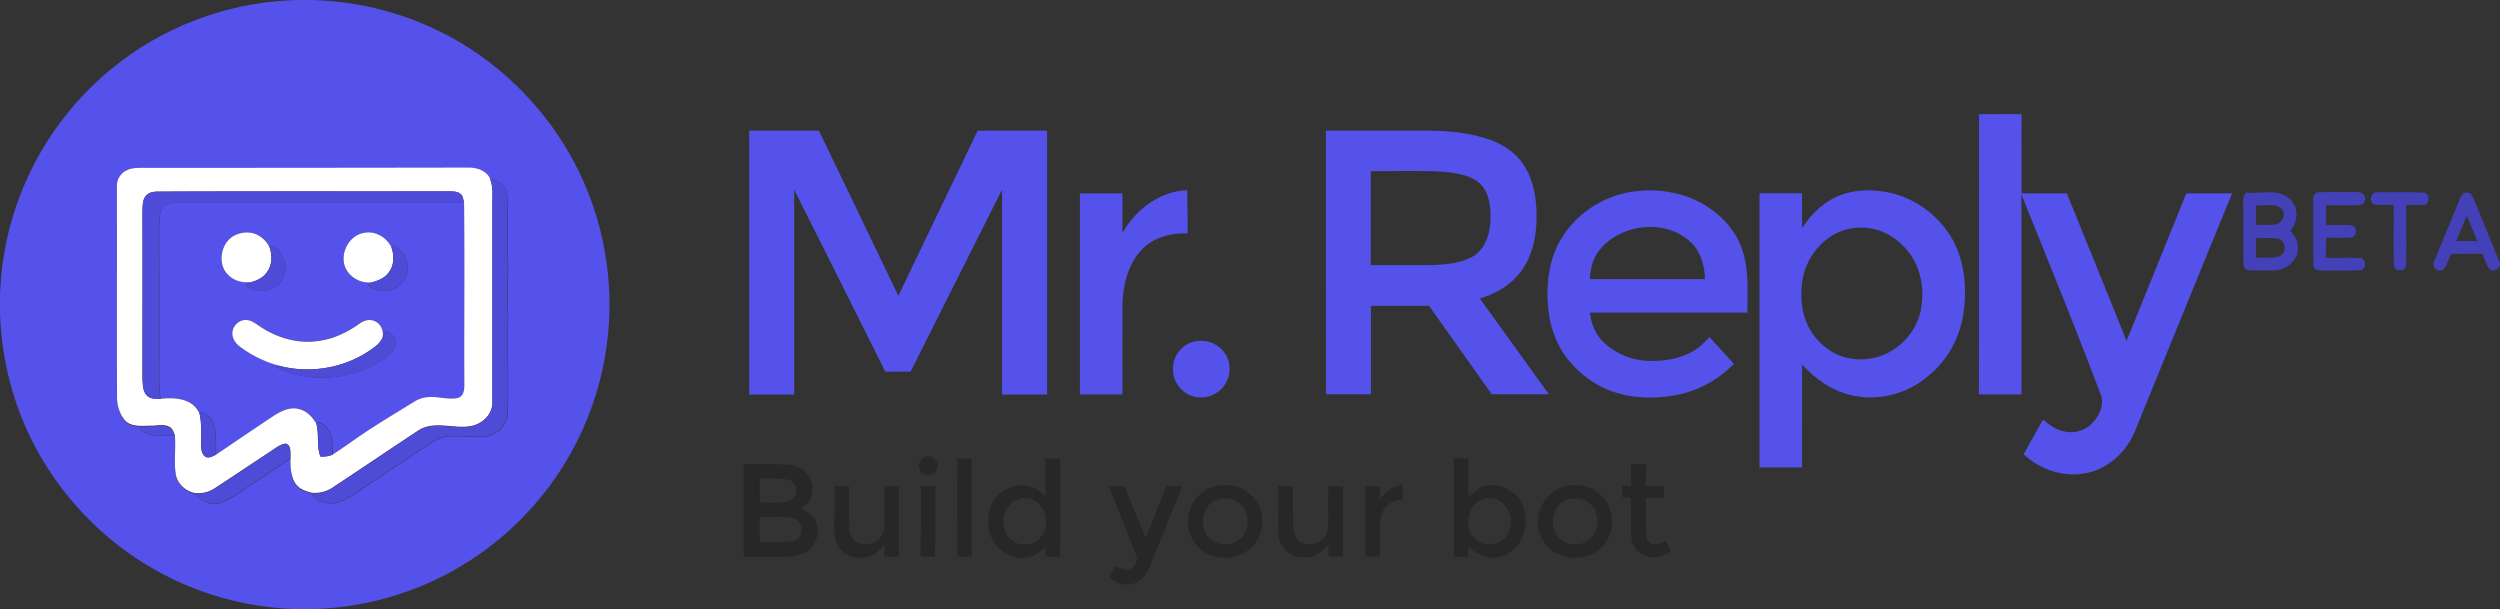 <svg id="Layer_1" data-name="Layer 1" xmlns="http://www.w3.org/2000/svg" viewBox="0 0 1821.95 443.91"><rect x="0" y="0" width="1821.95" height="443.91" fill="#333333" stroke="none"/><defs><style>.cls-1{fill:#5552eb;}.cls-2{fill:#fff;}.cls-3{fill:#4e4bd7;}.cls-4{fill:#4340b8;}.cls-5{fill:#4e4cd9;}.cls-6{fill:#101014;opacity:0.34;isolation:isolate;}</style></defs><title>MrReply_logo_SVG</title><g id="_5552ebff" data-name="#5552ebff"><path class="cls-1" d="M240.6,24.9A222.81,222.81,0,0,1,358.1,46.8C408.3,71.4,448.5,115.6,468,168A222,222,0,0,1,93,392.1,219.28,219.28,0,0,1,42,288,221.76,221.76,0,0,1,240.6,24.9M130.3,148.2a12.88,12.88,0,0,0-7.1,12.7c0,50.7-.1,101.5.1,152.2-.1,6.6,1.8,13.5,6.3,18.4,5.5,4.8,13.3,3.1,19.9,3.3-3.2.7-6.4,1.3-9.6,1.7,6.5,7.3,17,4.1,25.5,5.2.8,9.4-.9,19,.7,28.4a17.43,17.43,0,0,0,13.6,13.7c4.1,5.3,11.3,8.8,18,7s12.5-6,18.2-9.8c11.2-7.7,22.8-14.8,33.8-22.9-.1,6.2.1,12.8,3.3,18.3,2.4,4.2,7.3,6.1,11.9,7.2,2.1,4.9,7.6,6.7,12.5,7.3,6.1.8,11.8-2.4,16.9-5.4,18.8-12.5,37.6-25.1,56.4-37.6,4.3-2.8,9.1-5.5,14.4-5.7,8.4-.5,16.7.7,25.1.1,8.7-.1,16.9-7.3,17.9-16,.5-24-.2-48,.2-72-.6-16.7.5-33.3-.3-50,0-7.3.3-14.6,0-22s1.7-15.7-2.6-22.3c-2.4-2.8-6-6.3-10-5-2.5-6.3-9.8-8.5-16.1-8.4q-118.05.15-236.1.2C138.7,146.5,134.2,146.1,130.3,148.2Z" transform="translate(-38 -24.06)"/><path class="cls-1" d="M1480.3,107.3c10.3,0,20.7-.1,31,0-.1,19.2,0,38.5,0,57.7h33c14.5,35.9,29.1,71.6,43.5,107.5,14.5-35.8,29.1-71.6,43.5-107.5h33.4q-35.55,86.85-71,173.8c-6.4,15.2-20.2,27.7-36.7,30.3-15.9,2.8-32.5-3.1-44.2-14,4.7-8.5,9.5-16.8,14.1-25.3,4.6,4,9.8,7.7,15.9,8.8a21.84,21.84,0,0,0,21.3-7.6c4.7-5.5,7.8-13.6,4.4-20.6-18.3-48.5-38-96.5-57.3-144.6V311.5h-31Q1480.35,209.35,1480.3,107.3Z" transform="translate(-38 -24.06)"/><path class="cls-1" d="M584,119.3h50.8c19.4,40.1,38.6,80.2,57.9,120.3,19.2-40.1,38.6-80.2,57.8-120.3h50.6V311.6H768.3V162.2Q735,228.5,701.6,294.9H683.2c-22.1-44.2-44.1-88.4-66.4-132.5V311.6H584Q584,215.3,584,119.3Z" transform="translate(-38 -24.06)"/><path class="cls-1" d="M1004.3,119.3h65.8c17.1-.3,34.6.4,51.1,5.7,10.6,3.3,20.8,9.5,27,18.9,7.9,11.7,9.9,26.3,9.6,40.1-.2,14.6-3.9,29.8-13.8,40.9-7.2,8.2-17.1,13.6-27.5,16.7q25.2,35,50.3,69.8h-41.6q-23-32.25-45.8-64.5c-14.1.1-28.2,0-42.3,0v64.5h-32.7c-.2-64-.1-128.1-.1-192.1m32.7,29.5v68.5h44.1c10.6-.5,21.9-1.2,31.2-6.9,9.2-6.1,12-17.9,12-28.4.1-9.2-1.7-19.7-9.5-25.7-7.7-5.4-17.6-6.4-26.7-7.2C1071.1,148.3,1054,148.9,1037,148.8Z" transform="translate(-38 -24.06)"/><path class="cls-1" d="M856,193.9c9.5-17,27.2-30.6,47.2-31.2.1,10.5.4,21,.3,31.5-12.1-.6-25,2.8-33.5,11.9-10.2,10.9-13.8,26.3-14,40.9-.1,21.5,0,43,0,64.5H825V165h31Z" transform="translate(-38 -24.06)"/><path class="cls-1" d="M1225,164.2c20.7-3.7,43.2,0,60.3,12.6,10.5,7.4,18.9,17.9,22.7,30.3,4.8,14.4,3.3,29.8,3.5,44.8H1196.8a33.58,33.58,0,0,0,9.4,21.1,50.12,50.12,0,0,0,33.7,14.1c11.5.3,23.4-1.7,33.2-7.9,4.1-2.5,7.5-6,10.7-9.5,6,6.5,11.9,13,17.8,19.5a78.75,78.75,0,0,1-43.5,23c-18.9,3.3-39.4,1.8-56.2-8a74.49,74.49,0,0,1-23.2-20.8,71.25,71.25,0,0,1-12.2-33.2c-1.6-13.4-.7-27.2,3.6-39.9,8.2-23.9,30.4-41.6,54.9-46.1M1203.9,206c-4.9,6-7,13.8-7.2,21.5h83.8c-.2-10.2-3.3-21-11.3-27.8C1250.8,183.4,1219.4,187.3,1203.9,206Z" transform="translate(-38 -24.06)"/><path class="cls-1" d="M1373.8,168.8c13.8-7.4,30.5-7.3,45.3-3.3a70.78,70.78,0,0,1,43.4,36c8.2,17.1,9.2,37.1,5.6,55.5a72.44,72.44,0,0,1-27.6,43.3c-16.2,12.6-38.7,16.8-58.3,10.4-12-3.9-22.5-11.8-30.9-21.1.1,25,0,50.1,0,75.1h-31V164.9h31v25.4c5.7-8.7,13.1-16.5,22.5-21.5m12.8,21.9c-11.7,2-21.9,9.8-28.2,19.7-7.1,11.1-8.9,24.9-6.9,37.8a45.57,45.57,0,0,0,23.1,33.1c10.6,5.6,23.5,6,34.6,2,14.6-5.5,26.1-18.7,28.8-34.1,2.5-13.7.3-28.6-8-40.1a49.24,49.24,0,0,0-15.3-13.8A41.08,41.08,0,0,0,1386.6,190.7Z" transform="translate(-38 -24.06)"/><path class="cls-1" d="M376.1,170.8l.3-.1c.5,44.4.1,88.9.2,133.3.1,3.7-.3,8.7-4.5,10-7,1.6-14-1-21-.6a21.55,21.55,0,0,0-11,3.4c-9.9,6.1-19.9,12.1-29.7,18.4-10.2,6.4-19.8,13.7-29.8,20.2-.1-6.9.2-14.7-4.8-20.1-1.8-2.4-4.7-3.4-7.5-3.9l-.4-.1c-2.8-4.4-6.9-8.1-12-9.2-6.3-1.7-12.6,1.4-17.8,4.8-14.2,9.4-28.4,19-42.5,28.6-.5-8.1.9-16.6-2.6-24.2a11.56,11.56,0,0,0-9.6-7l-.3-.1c-5.1-10.2-18.2-10.6-28-9.6a92.35,92.35,0,0,1-1-11.7c0-37.7.1-75.3-.1-113,.2-4.9-.1-10.3,2.6-14.7,2.9-3.2,7.6-3.4,11.6-3.6,64.3.1,128.7,0,193,.1,4.8.3,9.9.4,14.9-.9M209.4,195.4c-10.5,4.9-13.5,21-5,29.1,4.4,4.5,10.9,5.9,17,5.1-1.6.5-3.1,1.2-4.6,1.8,4.9,5.2,13.2,6.1,19.5,2.9,6.4-2.6,10.1-9.7,9.9-16.4a19.94,19.94,0,0,0-6.9-13.2c-1.5-1-3.6-2.9-4.9-.5a18.91,18.91,0,0,0-9.3-9.2c-5-2.3-10.8-1.7-15.7.4m79.8,22.5c2.9,8.1,11.7,13.1,20.1,11.9-1.2.5-2.3,1-3.5,1.6,6.8,7.4,19.9,5.9,25.6-2.1,7.5-8.1,3.1-22.1-6.5-26.4l-1.6,1.6c-3.5-7.5-12.1-12.4-20.3-10.6-10.5,1.8-17,14.1-13.8,24M207.4,268a12,12,0,0,0,5.2,8.4,81.68,81.68,0,0,0,28,13.9c-.4.3-1.3.9-1.8,1.2,24.8,12.3,56.1,9.9,78.9-5.9,4.4-2.7,9.2-6.7,9-12.4-.3-4.1-4.2-6.4-7.6-7.9l-2.4,4.8c.9-4.5-.7-9.7-5.1-11.8-3.8-2.1-8.5-1-11.7,1.5-8.6,6.2-18.4,11-29,12.5-15.3,2.6-31.1-2-43.8-10.6-3.1-2-6.3-4.7-10.2-4.5C211.6,257.2,206.7,262.6,207.4,268Z" transform="translate(-38 -24.06)"/><path class="cls-1" d="M907.2,273.3a21.25,21.25,0,0,1,20.1,4.4A19.51,19.51,0,0,1,934,294c-.1,11.3-11.1,20.8-22.2,19.6-10.5-.4-19.4-10.2-18.9-20.7C892.5,284.1,898.8,275.8,907.2,273.3Z" transform="translate(-38 -24.06)"/></g><g id="_ffffffff" data-name="#ffffffff"><path class="cls-2" d="M130.3,148.2c3.9-2.1,8.5-1.7,12.8-1.8q118,0,236.1-.2c6.2-.1,13.6,2.2,16.1,8.4,2.2,5.5,1.6,11.4,1.6,17.2v145c.5,9.1-7.5,16.4-16,17.8-12.3,2.1-25.8-4-37.3,2.7-21.1,13.9-42,28.1-63.1,42a22.87,22.87,0,0,1-15.6,3.8c-4.5-1.1-9.4-2.9-11.9-7.2-3.2-5.5-3.4-12.1-3.3-18.3-.2-3.5.9-9.1-3.6-10.3-4.4.7-7.8,3.7-11.4,6-13.5,8.9-26.9,17.9-40.4,26.7a21.47,21.47,0,0,1-14.6,3.3c-6.7-1.4-12.5-6.8-13.6-13.7-1.5-9.4.2-18.9-.7-28.4-.8-2.5-1.9-5.3-4.5-6.4-3.6-1.5-7.6-.8-11.4-.5-6.6-.2-14.4,1.5-19.9-3.3-4.5-4.9-6.5-11.8-6.3-18.4-.2-50.7,0-101.5-.1-152.2a12.46,12.46,0,0,1,7.1-12.2M145,166.1c-3.3,3-3,7.9-3.2,11.9.1,40.7,0,81.4,0,122,.3,4.3.1,9.5,3.6,12.6,2.6,2.3,6.2,2,9.4,2.1,9.9-1.1,22.9-.6,28,9.6l.3.1c2.3,8.4,1,17.1,1.5,25.7.1,2.6,1,5.6,3.4,7,2.5,1,5.1-.6,7.3-1.6,14.2-9.6,28.3-19.2,42.5-28.6,5.2-3.3,11.5-6.4,17.8-4.8,5.2,1.1,9.3,4.9,12,9.2l.4.1c3,8.2.3,17.1,3.5,25.3a19.33,19.33,0,0,0,8.9-1.3c10.1-6.6,19.7-13.8,29.8-20.2,9.8-6.3,19.8-12.3,29.7-18.4a21.55,21.55,0,0,1,11-3.4c7-.4,14.1,2.2,21,.6,4.2-1.4,4.6-6.3,4.5-10-.2-44.5.3-88.9-.2-133.3l-.3.1c-.6-1.9-.7-4.1-2.4-5.4-2.4-2-5.8-1.8-8.7-1.9-69.7.1-139.4-.1-209.1.2C152.2,163.7,148,163.4,145,166.1Z" transform="translate(-38 -24.06)"/><path class="cls-2" d="M209.4,195.4c4.9-2.2,10.7-2.7,15.7-.4a19.76,19.76,0,0,1,9.3,9.2c2.2,6.1,2,13.6-2.3,18.8-2.6,3.5-6.6,5.4-10.7,6.6-6.1.8-12.6-.6-17-5.1C195.9,216.5,198.9,200.3,209.4,195.4Z" transform="translate(-38 -24.06)"/><path class="cls-2" d="M289.2,217.9c-3.2-9.9,3.3-22.2,13.8-24.1,8.3-1.8,16.8,3.1,20.3,10.6,2.1,6.1,2,13.4-2.3,18.6-2.8,3.8-7.3,5.6-11.8,6.8C300.9,231,292,225.9,289.2,217.9Z" transform="translate(-38 -24.06)"/><path class="cls-2" d="M207.4,268c-.7-5.4,4.2-10.9,9.6-10.7,3.9-.2,7.1,2.5,10.2,4.5,12.6,8.6,28.5,13.2,43.8,10.6,10.5-1.5,20.4-6.3,29-12.5,3.3-2.5,8-3.6,11.7-1.5,4.3,2.1,6,7.3,5.1,11.8a15.51,15.51,0,0,1-4.1,5.4c-19.8,16.1-47.5,21.6-72.1,14.8a83.51,83.51,0,0,1-28-13.9C209.9,274.4,207.7,271.5,207.4,268Z" transform="translate(-38 -24.06)"/></g><g id="_4e4bd7ff" data-name="#4e4bd7ff"><path class="cls-3" d="M395.2,154.8c4-1.3,7.6,2.2,10,5,4.3,6.6,2.4,14.9,2.6,22.3s0,14.6,0,22c.7,16.7-.4,33.3.3,50-.4,24,.3,48-.2,72-1,8.7-9.2,15.9-17.9,16-8.4.6-16.7-.6-25.1-.1-5.3.2-10,2.9-14.4,5.7q-28.2,18.9-56.4,37.6c-5.1,3-10.7,6.2-16.9,5.4-4.9-.5-10.4-2.4-12.5-7.3a22.61,22.61,0,0,0,15.6-3.8c21.1-13.9,42-28.1,63.1-42,11.4-6.7,25-.6,37.3-2.7,8.5-1.4,16.5-8.8,16-17.8v-145C396.8,166.2,397.3,160.3,395.2,154.8Z" transform="translate(-38 -24.06)"/><path class="cls-3" d="M234.4,204.2c1.3-2.4,3.4-.5,4.9.5a19.53,19.53,0,0,1,6.9,13.2c.2,6.7-3.6,13.8-9.9,16.4-6.2,3.3-14.6,2.3-19.5-2.9,1.5-.6,3-1.3,4.6-1.8,4.1-1.2,8.1-3.1,10.7-6.6C236.4,217.8,236.6,210.4,234.4,204.2Z" transform="translate(-38 -24.06)"/><path class="cls-3" d="M323.3,204.4l1.6-1.6c9.5,4.4,14,18.3,6.5,26.4-5.7,8-18.8,9.5-25.6,2.1a37.27,37.27,0,0,1,3.5-1.6c4.4-1.2,8.9-3,11.8-6.8C325.3,217.9,325.5,210.5,323.3,204.4Z" transform="translate(-38 -24.06)"/><path class="cls-3" d="M316.7,270.2l2.4-4.8c3.4,1.5,7.3,3.8,7.6,7.9.2,5.7-4.6,9.7-9,12.4-22.7,15.8-54,18.1-78.9,5.9.4-.3,1.3-.9,1.8-1.2,24.6,6.9,52.3,1.4,72.1-14.8A17.66,17.66,0,0,0,316.7,270.2Z" transform="translate(-38 -24.06)"/><path class="cls-3" d="M183.2,324.3a11.43,11.43,0,0,1,9.6,7c3.5,7.6,2.1,16.1,2.6,24.2-2.3,1-4.8,2.6-7.3,1.6-2.4-1.4-3.3-4.4-3.4-7C184.1,341.4,185.5,332.7,183.2,324.3Z" transform="translate(-38 -24.06)"/><path class="cls-3" d="M268.1,331.5c2.8.6,5.7,1.5,7.5,3.9,5,5.4,4.7,13.2,4.8,20.1a20.75,20.75,0,0,1-8.9,1.3C268.5,348.6,271.2,339.6,268.1,331.5Z" transform="translate(-38 -24.06)"/><path class="cls-3" d="M234.6,353.6c3.6-2.3,7.1-5.3,11.4-6,4.5,1.2,3.4,6.7,3.6,10.3-11,8-22.6,15.2-33.8,22.9-5.7,3.8-11.5,7.9-18.2,9.8s-13.9-1.7-18-7a21.47,21.47,0,0,0,14.6-3.3C207.7,371.5,221.2,362.5,234.6,353.6Z" transform="translate(-38 -24.06)"/></g><g id="_4340b8ff" data-name="#4340b8ff"><path class="cls-4" d="M1672.8,170.4c-.3-2.3.9-4.2,2.1-6,10.5,1.2,23.2-3.4,31.8,4.7,6.7,5.9,6.3,16.7.5,23.1,3,3.5,5.8,7.6,5.4,12.4.4,9.1-8.4,16.6-17.1,16.5-6.2.1-12.4.2-18.6-.1a4.2,4.2,0,0,1-3.9-4.8c-.2-15.2-.1-30.5-.2-45.8m9.3,3.3v14.2c4.4,0,8.8.2,13.3-.1,5.3-.1,9.3-7.2,5.4-11.4-4.9-4.8-12.6-2-18.7-2.7m0,23.9v14.2c5.6-.2,11.4.8,16.8-.9,5.4-2.1,5.7-10.5.1-12.6C1693.6,196.8,1687.7,197.9,1682.1,197.6Z" transform="translate(-38 -24.06)"/><path class="cls-4" d="M1723.8,170.4c-.3-2.7.8-6.4,4.3-6.2,8.1-.4,16.2,0,24.4-.2,2.8.2,6.7-.6,8.5,2.4,2.3,2.9-.7,7.5-4.2,7.2-7.9.2-15.8,0-23.6.1V188c6.2.2,12.5-.4,18.7.3,4.1,1,4.1,7.6.1,8.8-6.3.6-12.6.1-18.8.2,0,4.9,0,9.7-.1,14.6,8.3.3,16.7-.2,25,.2,4.6.4,4.8,8.4,0,8.9-9.5.5-19,.1-28.5.2-2.9.4-6.4-1.7-5.7-4.9C1723.8,201,1723.9,185.7,1723.8,170.4Z" transform="translate(-38 -24.06)"/><path class="cls-4" d="M1768.4,173.1c-4.5-2.1-2.6-9.6,2.5-8.9,11.4,0,22.9-.4,34.3.3,3.9,1.8,3.1,6.6.4,9-4.7-.1-9.3-.1-13.9-.1-.2,14.7.3,29.4-.2,44.1-.4,4.9-8.5,4.8-8.9,0-.5-14.7,0-29.5-.2-44.2C1777.7,173.3,1773,173.7,1768.4,173.1Z" transform="translate(-38 -24.06)"/><path class="cls-4" d="M1830.1,170.4c1-2.7,2.7-6.8,6.5-5.9,2.8.1,3.5,3.5,4.6,5.5,6,15,12.4,29.8,18.3,44.8,2.3,4.4-4.8,9-7.7,4.8-2-3.4-3.2-7-4.8-10.6-7.6.1-15.2,0-22.8.1-1.7,3.8-2.7,7.9-5.2,11.2-3.5,2.9-9.3-1.3-7.1-5.5,5.9-14.9,12.3-29.6,18.2-44.4m-2,29.3h15.3c-2.5-6.1-5.1-12.2-7.6-18.3C1833,187.4,1830.6,193.6,1828.1,199.7Z" transform="translate(-38 -24.06)"/></g><g id="_4e4cd9ff" data-name="#4e4cd9ff"><path class="cls-5" d="M145,166.1c3-2.7,7.2-2.4,10.9-2.4,69.7-.3,139.4-.1,209.1-.2,2.9.1,6.3-.2,8.7,1.9,1.7,1.3,1.8,3.5,2.4,5.4-4.9,1.4-10.1,1.2-15.1,1.1-64.3,0-128.6.1-193-.1-4,.2-8.8.3-11.6,3.6-2.7,4.4-2.4,9.8-2.6,14.7.1,37.7,0,75.3.1,113a115.4,115.4,0,0,0,1,11.7c-3.2-.1-6.9.3-9.4-2.1-3.6-3.1-3.3-8.3-3.6-12.6v-122C142,173.9,141.7,169.1,145,166.1Z" transform="translate(-38 -24.06)"/><path class="cls-5" d="M149.4,334.7c3.8-.4,7.8-1,11.4.5,2.6,1.1,3.7,3.9,4.5,6.4-8.5-1.1-19,2.1-25.5-5.2C143,336,146.2,335.4,149.4,334.7Z" transform="translate(-38 -24.06)"/></g><g id="_10101457" data-name="#10101457"><path class="cls-6" d="M714,356.51c4.64-.4,8.74,4.77,6.89,9.14-1.46,5.17-9.27,6.22-12.05,1.72C705.69,363.13,709,356.77,714,356.51Z" transform="translate(-38 -24.06)"/><path class="cls-6" d="M735.62,358.23h10.46c0,23.84.13,47.68,0,71.52H735.75C735.49,405.91,735.62,382.07,735.62,358.23Z" transform="translate(-38 -24.06)"/><path class="cls-6" d="M799.85,358.23h10.86c0,23.84.13,47.68-.13,71.52H799.85v-6.89c-4.11,3.84-8.87,7.28-14.7,7.55-11.52,1.46-22.91-6.89-25.83-18-1.85-7.81-1.46-16.69,3-23.57,6-9.14,18.41-13.64,28.61-9.67,3.44,1.46,6.09,4.11,8.74,6.49.13-9.27.13-18.41.13-27.42M784.36,387a15.47,15.47,0,0,0-10.6,5c-6.75,7.15-6.22,20.4,2.25,26.09,6.89,5.17,17.75,3,21.85-4.64C804.36,403.26,797.47,386.44,784.36,387Z" transform="translate(-38 -24.06)"/><path class="cls-6" d="M1097.58,358.09c3.58,0,7,.13,10.6.13-.13,9.4-.13,18.94,0,28.34,3.18-3.18,6.49-6.89,11-8.08,9.8-2.91,21.19,1.72,26.62,10.33,8.08,12.85,4.11,32.45-10.07,39.34-9.27,5-20.53,1.59-27.55-5.56-.13,2.38-.13,4.77-.13,7.15h-10.46c-.13-24,0-47.81,0-71.65M1123.28,387c-14.44-.13-20.26,20.13-10.6,29.53,6.62,7,19.34,5,24-3.31C1143.14,403,1136,386.83,1123.28,387Z" transform="translate(-38 -24.06)"/><path class="cls-6" d="M580,362.47h26.49c5.83,0,12.18.66,17.09,4.24,6.09,4.64,8.08,13.64,5.17,20.66-1.46,3.31-4.77,5.3-7.55,7.42,3.31,1.59,7,2.91,9.27,6,6,7.55,3.71,19.87-4.37,25.16-5.43,3.44-12.05,3.84-18.28,3.84H580c0-22.38,0-44.9,0-67.28m11.65,10.33v17.48c7.15-.26,14.57.93,21.59-1.06s6.62-13.91-.53-15.5c-6.89-1.72-14-.79-21.06-.93m0,28.08c-.13,6.09-.13,12.18,0,18.14,6.75-.13,13.51.26,20.26-.13,2.91-.26,6.22-.66,8.34-2.91,3.71-4.64,2-13-4.37-14.3C607.95,399.95,599.73,401.27,591.65,400.87Z" transform="translate(-38 -24.06)"/><path class="cls-6" d="M1226.58,362.47h10.86v15.76c4.37.13,8.87.13,13.24.13v8.48c-4.37,0-8.87,0-13.24.13.13,9-.26,18,.13,27a6.75,6.75,0,0,0,5.83,6.89c3,.66,5.7-1.72,8.34-2.91,1.32,2.52,2.78,5.17,4.11,7.68-3.84,2.25-7.81,4.77-12.45,4.64-7.95.4-15.5-6-16.42-13.77-1.06-9.67.26-19.34-.53-29-1.72-1.19-4.11-.53-6.09-1.06v-8.21c2.12,0,4.11-.13,6.22-.13C1226.71,373.06,1226.71,367.76,1226.58,362.47Z" transform="translate(-38 -24.06)"/><path class="cls-6" d="M646.22,378.36h10.6c.13,9.67-.26,19.47.13,29.14.13,4.37,1.32,9.54,5.43,11.65,7.81,4.5,19.6-1.06,20-10.46.66-10.07.13-20.13.13-30.2,3.58,0,7-.13,10.6-.13.13,17.09,0,34.3,0,51.39h-10.6c0-2.91.13-5.83.13-8.74-3.18,3.31-6.36,7-10.86,8.48-7.28,2.25-16.29.93-21.32-5.17-3.71-4.24-4.5-9.93-4.5-15.36C646.22,398.62,646.22,388.56,646.22,378.36Z" transform="translate(-38 -24.06)"/><path class="cls-6" d="M709.13,378.36h10.46c0,17.22.13,34.3-.13,51.52-3.58-.13-7-.13-10.6-.4C709.26,412.4,709,395.44,709.13,378.36Z" transform="translate(-38 -24.06)"/><path class="cls-6" d="M846.08,378.36H857.6c5.17,12.45,9.8,25.16,15.36,37.35,5.3-12.45,10.07-25,15.36-37.48,3.84,0,7.55,0,11.39.13-8.08,20-16.29,39.87-24.37,59.73-2.38,6.22-7.81,11.52-14.7,11.92-5.3.53-10.07-2-14.17-5l4.77-8.34c2.91,1.32,6,3.31,9.4,2.38,4.24-1.19,7.28-6.22,5.3-10.33C859.72,411.87,852.7,395.18,846.08,378.36Z" transform="translate(-38 -24.06)"/><path class="cls-6" d="M922.1,378.89c7-2,14.83-1.72,21.32,1.46a26,26,0,0,1,14.3,25.83c-.53,14.17-14.3,25.56-28.21,24.24-13.11.13-24.9-11.13-25.56-24.24-1.19-11.92,6.75-23.84,18.14-27.28m2.65,9.4c-10.6,3.84-13.11,19.2-6,27.28,6.22,7.15,19.07,6.89,24.9-.66,4.77-6.36,4.77-16.16-.4-22.25C938.79,387.36,931,385.91,924.75,388.29Z" transform="translate(-38 -24.06)"/><path class="cls-6" d="M969.64,378.36h10.6c.13,9.27-.13,18.54.13,27.81.13,4.64.93,10.33,5.3,13,6.36,3.58,15.5,1.06,18.81-5.56,1.72-3.58,1.59-7.68,1.59-11.39q-.2-11.92,0-23.84h10.6v51.26H1006.2c0-2.91-.13-6-.13-8.87-4.11,5.3-9.93,9.8-17,9.54-9.14.66-18.28-6.09-19.2-15.5C969.25,402.86,970,390.54,969.64,378.36Z" transform="translate(-38 -24.06)"/><path class="cls-6" d="M1033,378.36h10.6v9.8c4-5.56,9.54-9.93,16.56-10.86,0,3.58.13,7.15.13,10.73-6.09.66-12.58,3-14.7,9.27-3.58,10.33-1.19,21.59-2,32.32h-10.46C1033,412.53,1033,395.44,1033,378.36Z" transform="translate(-38 -24.06)"/><path class="cls-6" d="M1177.58,378.76c8.48-2.38,18.28-1.19,25.16,4.5a25.52,25.52,0,0,1,9.93,21.59c.13,9.8-6.22,19.07-15.1,23.18-12.58,6-29.67,1.19-35.89-11.65-7.68-14,.4-33.51,15.89-37.61m2.78,9.4c-10.2,3.31-13.51,17-7.95,25.56,4.64,7.68,16.16,9.27,23.18,4.11,8.74-6.22,8.87-21.06.26-27.42C1191.48,387,1185.39,386.57,1180.36,388.16Z" transform="translate(-38 -24.06)"/></g></svg>
